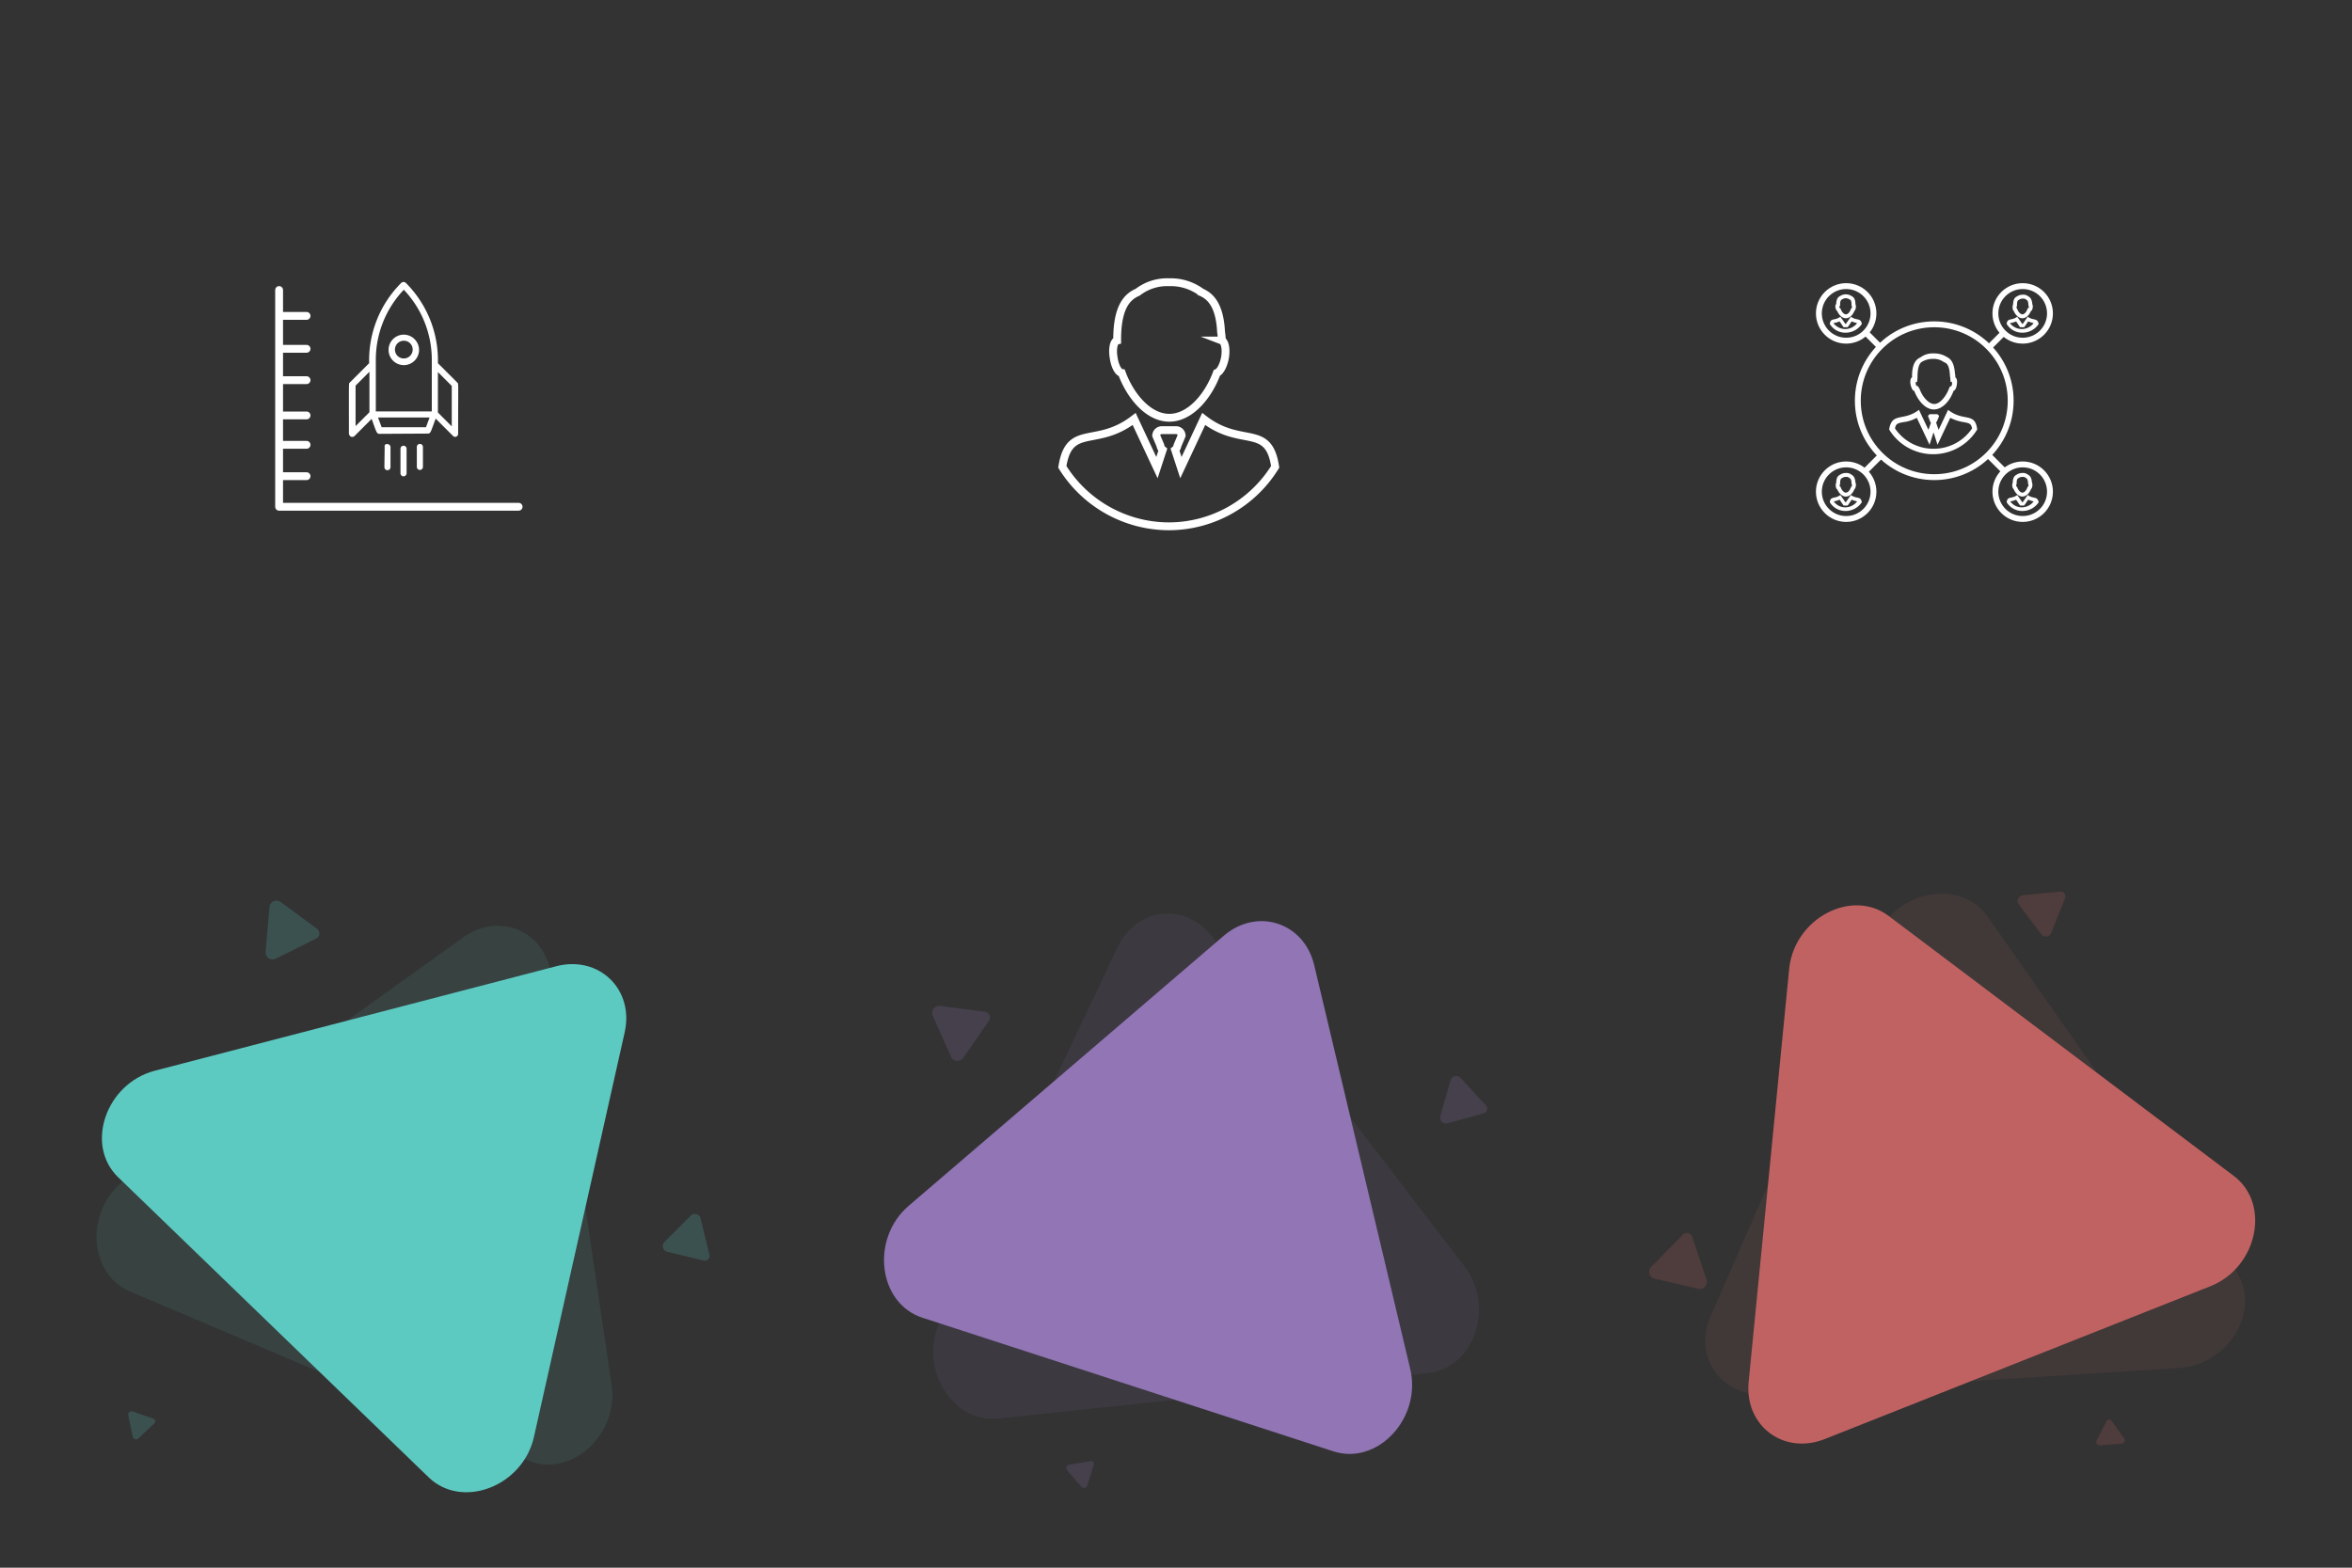 <svg id="icons_spite_200_site_features" xmlns="http://www.w3.org/2000/svg" width="600" height="400" viewBox="0 0 600 400">
  <rect x="0" y="0" width="600" height="400" fill="#333333" stroke="none"/>
  <g id="icons_spite_200_site_features-2" data-name="icons_spite_200_site_features">
    <g id="Icon01" transform="translate(0 -12)">
      <rect id="Rectangle_1" data-name="Rectangle 1" width="200" height="200" transform="translate(0 12)" fill="#eee" opacity="0"/>
      <g id="Starters_icon" transform="translate(-456 -1687)">
        <g id="Starters_icon-2" data-name="Starters_icon" transform="translate(-1 -9)">
          <rect id="icon_bg" width="70" height="70" transform="translate(524 1775)" fill="#fff" opacity="0"/>
          <path id="Path_10009" data-name="Path 10009" d="M38.2,32Zm6.7,2.5c0,.5.5-.2-9.1,9.4a.785.785,0,0,1-1.1,0,.845.845,0,0,1-.2-.6V37.1c-3.3,1.5-3.6,1.8-4.1,1.3l-8.8-8.7c-.5-.5-.2-.9,1.3-4.1H16.7a.86.86,0,0,1-.8-.8,1.421,1.421,0,0,1,.2-.6c9.6-9.6,9-9.1,9.4-9.1h7A27.907,27.907,0,0,1,52.8,6.4a.86.86,0,0,1,.8.8h0a27.907,27.907,0,0,1-8.7,20.3S44.9,34.5,44.9,34.5ZM23.7,24,31,16.7H26L18.7,24Zm9.9,11.8-9.3-9.3-1.1,2.4,8,8Zm9.7-6.7L36,36.4v5l7.3-7.3Zm1-3.2A25.936,25.936,0,0,0,52,8.1a25.936,25.936,0,0,0-17.8,7.7L25,25,35.1,35.1l2.4-2.4-.1.1-.2.2.2-.2Zm-6.5,6.5-.2.2Zm.4-.4-.3.3Zm5.7-10.3a3.889,3.889,0,1,1,0-5.5h0A3.924,3.924,0,0,1,43.9,21.7Zm-1.1-4.4a2.263,2.263,0,1,0,0,3.2A2.234,2.234,0,0,0,42.8,17.3ZM22.7,36.2l-4.4,4.4a.778.778,0,1,0,1.1,1.1l4.4-4.4a.778.778,0,1,0-1.1-1.1ZM26,38.8l-3.6,3.6a.778.778,0,1,0,1.1,1.1l3.6-3.6A.778.778,0,0,0,26,38.8ZM20.2,33l-3.7,3.6a.778.778,0,1,0,1.1,1.1l3.6-3.6a.785.785,0,0,0,0-1.1.566.566,0,0,0-1,0Z" transform="translate(517.515 1812.971) rotate(-45)" fill="#fff"/>
          <path id="Path_9588_1_" d="M0,0V55.3H61.1" transform="translate(528.2 1782)" fill="none" stroke="#fff" stroke-linecap="round" stroke-linejoin="round" stroke-miterlimit="10" stroke-width="2"/>
          <path id="Path_10010" data-name="Path 10010" d="M8,47.5H1.8a1,1,0,0,0,0,2H8a1,1,0,0,0,0-2Z" transform="translate(527.2 1781)" fill="#fff"/>
          <path id="Path_10011" data-name="Path 10011" d="M8,39.5H1.8a1,1,0,0,0,0,2H8a1,1,0,0,0,0-2Z" transform="translate(527.2 1781)" fill="#fff"/>
          <path id="Path_10012" data-name="Path 10012" d="M8,32H1.8a1,1,0,0,0,0,2H8a1,1,0,0,0,0-2Z" transform="translate(527.2 1781)" fill="#fff"/>
          <path id="Path_10013" data-name="Path 10013" d="M8,23H1.8a1,1,0,0,0,0,2H8a1,1,0,0,0,0-2Z" transform="translate(527.2 1781)" fill="#fff"/>
          <path id="Path_10014" data-name="Path 10014" d="M8,15H1.8a1,1,0,0,0,0,2H8a1,1,0,0,0,0-2Z" transform="translate(527.2 1781)" fill="#fff"/>
          <path id="Path_10015" data-name="Path 10015" d="M8,6.6H1.8a1,1,0,0,0,0,2H8a1,1,0,0,0,0-2Z" transform="translate(527.2 1781)" fill="#fff"/>
        </g>
      </g>
    </g>
    <g id="Icon02" transform="translate(200 -12)">
      <rect id="Rectangle_1-2" data-name="Rectangle 1" width="200" height="200" transform="translate(0 12)" fill="#eee" opacity="0"/>
      <g id="Trader_icon" transform="translate(-456 -1687)">
        <g id="Trader_icon-2" data-name="Trader_icon" transform="translate(-8.283 582)">
          <rect id="icon_bg-2" data-name="icon_bg" width="70" height="70" transform="translate(528.283 1184)" fill="#fff" opacity="0"/>
          <path id="Path_9797" data-name="Path 9797" d="M562.479,1249.286" transform="translate(0 2)" fill="none" stroke="#fff" stroke-miterlimit="10" stroke-width="2"/>
          <path id="Path_9798" data-name="Path 9798" d="M571.346,1221.9l-5.811,12.41-1.48-4.535a1.68,1.68,0,0,0,.594-1.081l1.081-2.56a1.433,1.433,0,0,0-1.48-1.382h-3.543a1.432,1.432,0,0,0-1.479,1.382l1.08,2.56a1.66,1.66,0,0,0,.594,1.081l-1.48,4.535-5.811-12.41c-9.655,7.485-16.556.983-18.328,12.215a32.076,32.076,0,0,0,27.2,15.175h0a31.931,31.931,0,0,0,27.1-15.175C587.893,1222.879,581,1229.381,571.346,1221.9Z" transform="translate(0 2)" fill="none" stroke="#fff" stroke-miterlimit="10" stroke-width="2"/>
          <path id="Path_9799" data-name="Path 9799" d="M550.458,1210.167c2.17,5.909,6.794,11.428,12.118,11.428s9.948-5.519,12.118-11.428c.789-.292,1.674-1.771,2.073-3.844.39-2.17,0-4.137-.788-4.438a16.438,16.438,0,0,0-.2-2.17c-.3-6.2-2.277-8.956-5.032-10.143a13.092,13.092,0,0,0-8.176-2.56,12.344,12.344,0,0,0-8.079,2.56c-3.056,1.284-5.12,4.331-5.217,11.622v.691c-.886.195-1.285,2.17-.886,4.438C548.686,1208.4,549.572,1210.07,550.458,1210.167Z" transform="translate(0 2)" fill="none" stroke="#fff" stroke-miterlimit="10" stroke-width="2"/>
        </g>
      </g>
    </g>
    <g id="Icon03" transform="translate(400 -12)">
      <rect id="Rectangle_1-3" data-name="Rectangle 1" width="200" height="200" transform="translate(0 12)" fill="#eee" opacity="0"/>
      <g id="Follow_icon" transform="translate(-456 -1687)">
        <g id="Trader_icon-3" data-name="Trader_icon" transform="translate(251.977 1381.21)">
          <rect id="icon_bg-3" data-name="icon_bg" width="70" height="70" transform="translate(263.023 384.79)" fill="#fff" opacity="0"/>
          <g id="Group_5029" data-name="Group 5029">
            <g id="Group_5027-2" data-name="Group 5027-2">
              <path id="Path_9811" data-name="Path 9811" d="M293,424.4l1.764,3.714,1.486,3.157,1.021-3.157,1.021,3.157,1.486-3.157,1.764-3.714a11.544,11.544,0,0,0,3.528,1.115c1.392.278,1.764.371,2.042,1.578a11.823,11.823,0,0,1-9.748,5.2h-.186a11.823,11.823,0,0,1-9.748-5.2c.278-1.207.649-1.3,2.042-1.578A9.449,9.449,0,0,0,293,424.4m7.985-2.042-2.414,5.106-.65-1.857a1.984,1.984,0,0,0,.278-.464l.465-1.114a.622.622,0,0,0-.65-.557h-1.486a.622.622,0,0,0-.65.557l.464,1.114a.511.511,0,0,0,.279.464l-.65,1.857-2.414-5.106c-3.992,3.064-6.87.464-7.613,5.013a13.14,13.14,0,0,0,11.234,6.314h0a13.14,13.14,0,0,0,11.234-6.314C307.852,422.821,304.974,425.514,300.982,422.357Z" fill="#fff"/>
            </g>
            <g id="Group_5028" data-name="Group 5028">
              <path id="Path_9812" data-name="Path 9812" d="M297.268,409.359a4.22,4.22,0,0,1,2.507.743l.185.092.186.093c.371.186,1.114.464,1.3,3.064v.186c0,.278.093.464.093.743l.093.928.371.093v.464c-.093.279-.093.464-.186.557l-.371.093-.279.65c-.742,1.857-2.228,3.806-3.713,3.806s-3.064-1.949-3.714-3.806l-.464-.743-.372-.093c-.093-.093-.093-.278-.185-.557V415.3l.371-.093.093-1.114v-.464c.093-3.064.928-3.436,1.3-3.621l.185-.093.186-.093a5.564,5.564,0,0,1,2.414-.464m0-1.393a5.131,5.131,0,0,0-3.342,1.021c-1.3.558-2.136,1.857-2.136,4.828v.279c-.371.093-.557.928-.371,1.857.185.835.557,1.578.928,1.578.929,2.414,2.786,4.735,5.014,4.735s4.178-2.321,5.013-4.735c.372-.093.743-.743.836-1.578.186-.929,0-1.671-.372-1.857a3.5,3.5,0,0,0-.092-.929c-.186-2.6-.929-3.713-2.043-4.27A6.04,6.04,0,0,0,297.268,407.966Z" fill="#fff"/>
            </g>
            <circle id="Ellipse_208" data-name="Ellipse 208" cx="19.497" cy="19.497" r="19.497" transform="translate(277.957 400.539)" fill="none" stroke="#fff" stroke-miterlimit="10" stroke-width="1.5"/>
          </g>
          <g id="Group_5031" data-name="Group 5031">
            <g id="Group_5030" data-name="Group 5030">
              <path id="Path_9813" data-name="Path 9813" d="M273.314,399.8l.743,1.114.279.372h1.021l.278-.372.743-1.114c.464.186.836.279,1.114.371a.936.936,0,0,1,.279.093h0a3.879,3.879,0,0,1-2.971,1.486h0a3.923,3.923,0,0,1-3.064-1.486c.093,0,.186-.093.371-.093a8.584,8.584,0,0,0,1.207-.371m2.879-1.207-1.3,1.857H274.8l-1.3-1.857c-1.393,1.114-2.507.186-2.692,1.857a4.64,4.64,0,0,0,4.085,2.228h0a4.971,4.971,0,0,0,4.085-2.228C278.7,398.775,277.678,399.7,276.193,398.589Z" fill="#fff"/>
            </g>
            <path id="Path_9814" data-name="Path 9814" d="M273.129,396.825c.278.836,1.021,1.671,1.764,1.671.835,0,1.485-.835,1.764-1.671.093,0,.278-.278.278-.557.093-.371,0-.65-.093-.65v-.278c0-.929-.278-1.393-.742-1.579a2.148,2.148,0,0,0-2.414,0c-.464.186-.743.65-.743,1.764v.093c-.186,0-.278.279-.186.65C272.85,396.547,272.943,396.825,273.129,396.825Z" fill="none" stroke="#fff" stroke-linejoin="round" stroke-width="1"/>
            <circle id="Ellipse_209" data-name="Ellipse 209" cx="6.963" cy="6.963" r="6.963" transform="translate(268.022 390.79)" fill="none" stroke="#fff" stroke-miterlimit="10" stroke-width="1.5"/>
          </g>
          <g id="Group_5033" data-name="Group 5033">
            <g id="Group_5032" data-name="Group 5032">
              <path id="Path_9815" data-name="Path 9815" d="M318.343,399.8l.743,1.114.278.372h1.022l.278-.372.743-1.114c.464.186.836.279,1.114.371a.955.955,0,0,1,.279.093h0a3.88,3.88,0,0,1-2.971,1.486h0a3.92,3.92,0,0,1-3.064-1.486c.093,0,.186-.093.371-.093a5.975,5.975,0,0,0,1.207-.371m2.971-1.207-1.3,1.857h-.092l-1.3-1.857c-1.393,1.114-2.507.186-2.693,1.857a4.642,4.642,0,0,0,4.085,2.228h0a4.968,4.968,0,0,0,4.085-2.228C323.728,398.775,322.707,399.7,321.314,398.589Z" fill="#fff"/>
            </g>
            <path id="Path_9816" data-name="Path 9816" d="M318.158,396.825c.278.836,1.021,1.671,1.764,1.671.835,0,1.485-.835,1.764-1.671.185,0,.371-.278.371-.557.093-.371,0-.65-.093-.65v-.278c-.093-.929-.371-1.3-.743-1.486a1.577,1.577,0,0,0-1.207-.371,2.066,2.066,0,0,0-1.207.371c-.464.186-.742.65-.742,1.764v.093c-.093,0-.186.278-.093.65A.384.384,0,0,0,318.158,396.825Z" fill="none" stroke="#fff" stroke-linejoin="round" stroke-width="1"/>
            <circle id="Ellipse_210" data-name="Ellipse 210" cx="6.963" cy="6.963" r="6.963" transform="translate(313.051 390.79)" fill="none" stroke="#fff" stroke-miterlimit="10" stroke-width="1.5"/>
          </g>
          <g id="Group_5035" data-name="Group 5035">
            <g id="Group_5034" data-name="Group 5034">
              <path id="Path_9817" data-name="Path 9817" d="M273.314,445.289l.743,1.114.279.372h1.021l.278-.372.743-1.114c.464.186.836.279,1.114.371a.966.966,0,0,1,.279.093h0a3.879,3.879,0,0,1-2.971,1.486h0a3.608,3.608,0,0,1-2.971-1.486c.093,0,.186-.093.371-.093.279-.092.65-.185,1.114-.371m2.879-1.207-1.3,1.857H274.8l-1.3-1.857c-1.393,1.114-2.507.186-2.692,1.857a4.64,4.64,0,0,0,4.085,2.228h0a4.971,4.971,0,0,0,4.085-2.228C278.7,444.268,277.678,445.2,276.193,444.082Z" fill="#fff"/>
            </g>
            <path id="Path_9818" data-name="Path 9818" d="M273.129,442.318c.278.836,1.021,1.671,1.764,1.671.835,0,1.485-.835,1.764-1.671.093,0,.278-.278.278-.557.093-.371,0-.65-.093-.65v-.278c-.092-.929-.371-1.3-.742-1.486a1.578,1.578,0,0,0-1.207-.371,2.067,2.067,0,0,0-1.207.371c-.464.186-.743.65-.743,1.764v.093c-.093,0-.186.278-.093.65C272.85,442.04,272.943,442.318,273.129,442.318Z" fill="none" stroke="#fff" stroke-linejoin="round" stroke-width="1"/>
            <circle id="Ellipse_211" data-name="Ellipse 211" cx="6.963" cy="6.963" r="6.963" transform="translate(268.022 436.283)" fill="none" stroke="#fff" stroke-miterlimit="10" stroke-width="1.5"/>
          </g>
          <g id="Group_5037" data-name="Group 5037">
            <g id="Group_5036" data-name="Group 5036">
              <path id="Path_9819" data-name="Path 9819" d="M318.343,445.289l.743,1.114.278.372h1.022l.278-.372.743-1.114c.464.186.836.279,1.114.371a.986.986,0,0,1,.279.093h0a3.88,3.88,0,0,1-2.971,1.486h0a3.608,3.608,0,0,1-2.971-1.486c.093,0,.185-.093.371-.093a7.658,7.658,0,0,0,1.114-.371m2.971-1.207-1.3,1.857h-.092l-1.3-1.857c-1.393,1.114-2.507.186-2.693,1.857a4.642,4.642,0,0,0,4.085,2.228h0a4.968,4.968,0,0,0,4.085-2.228C323.728,444.268,322.707,445.2,321.314,444.082Z" fill="#fff"/>
            </g>
            <path id="Path_9820" data-name="Path 9820" d="M318.158,442.318c.278.836,1.021,1.671,1.764,1.671.835,0,1.485-.835,1.764-1.671.092,0,.278-.278.278-.557.093-.371,0-.65-.093-.65v-.278c-.093-.929-.371-1.3-.742-1.486a1.579,1.579,0,0,0-1.207-.371,2.062,2.062,0,0,0-1.207.371c-.465.186-.743.65-.743,1.764v.093c-.093,0-.186.278-.093.65C317.879,442.04,318.065,442.318,318.158,442.318Z" fill="none" stroke="#fff" stroke-linejoin="round" stroke-width="1"/>
            <circle id="Ellipse_212" data-name="Ellipse 212" cx="6.963" cy="6.963" r="6.963" transform="translate(313.051 436.283)" fill="none" stroke="#fff" stroke-miterlimit="10" stroke-width="1.5"/>
          </g>
          <line id="Line_58" data-name="Line 58" x1="3.899" y1="3.899" transform="translate(279.813 402.488)" fill="none" stroke="#fff" stroke-miterlimit="10" stroke-width="1.5"/>
          <line id="Line_59" data-name="Line 59" x1="4.178" y1="4.178" transform="translate(311.101 433.777)" fill="none" stroke="#fff" stroke-miterlimit="10" stroke-width="1.5"/>
          <path id="Path_9821" data-name="Path 9821" d="M273.871,397.2" fill="#fff"/>
          <line id="Line_60" data-name="Line 60" y1="3.714" x2="3.714" transform="translate(311.38 402.767)" fill="none" stroke="#fff" stroke-miterlimit="10" stroke-width="1.5"/>
          <line id="Line_61" data-name="Line 61" y1="4.456" x2="4.456" transform="translate(279.535 433.869)" fill="none" stroke="#fff" stroke-miterlimit="10" stroke-width="1.5"/>
        </g>
      </g>
    </g>
  </g>
  <g id="icons_spite_200_site_features-3" data-name="icons_spite_200_site_features" transform="translate(0 200)">
    <g id="Icon01-2" data-name="Icon01" transform="translate(0 -12)">
      <rect id="Rectangle_1-4" data-name="Rectangle 1" width="200" height="200" transform="translate(0 12)" fill="#eee" opacity="0"/>
      <g id="Starters_icon-3" data-name="Starters_icon" transform="translate(-456 -1687)">
        <g id="icon_bg-4" data-name="icon_bg" transform="translate(0 -10)">
          <g id="Starters_triangle" transform="translate(0 4)">
            <path id="triangle" d="M630.06,1167.119l-23.142,103.214c-2.828,12.615-18.32,18.558-26.857,10.307l-79.212-76.568c-8.536-8.252-3.121-23.936,9.391-27.191l102.352-26.646C623.5,1147.394,632.544,1156.136,630.06,1167.119Z" transform="translate(-14.709 601.306)" fill="#5dcac2"/>
            <path id="triangle-2" data-name="triangle" d="M528.9,557.988l55.073-90.295c5.869-9.624,18.447-9.624,24.294,0l55.095,90.295c6.734,11.036-.274,26.077-12.147,26.077H541.046C529.173,584.065,522.166,569.024,528.9,557.988Z" transform="matrix(0.921, 0.391, -0.391, 0.921, 219.241, 1085.067)" fill="#5ec9c2" opacity="0.1"/>
            <path id="triangle-3" data-name="triangle" d="M526.412,465.546l2.863-4.694a.719.719,0,0,1,1.263,0l2.864,4.694a.875.875,0,0,1-.632,1.356h-5.728A.875.875,0,0,1,526.412,465.546Z" transform="matrix(0.208, 0.978, -0.978, 0.208, 835.702, 1253.479)" fill="#5ec9c2" opacity="0.2"/>
            <path id="triangle-4" data-name="triangle" d="M526.509,469.159l4.9-8.04a1.231,1.231,0,0,1,2.163,0l4.906,8.04a1.5,1.5,0,0,1-1.082,2.322h-9.81A1.5,1.5,0,0,1,526.509,469.159Z" transform="translate(1338.784 1775.388) rotate(135)" fill="#5ec9c2" opacity="0.2"/>
            <path id="triangle-5" data-name="triangle" d="M526.557,470.94l5.91-9.689a1.484,1.484,0,0,1,2.607,0l5.912,9.689a1.806,1.806,0,0,1-1.3,2.8H527.86A1.806,1.806,0,0,1,526.557,470.94Z" transform="translate(1042.711 1251.693) rotate(95)" fill="#5ec9c2" opacity="0.2"/>
          </g>
        </g>
      </g>
    </g>
    <g id="Icon02-2" data-name="Icon02" transform="translate(200 -12)">
      <rect id="Rectangle_1-5" data-name="Rectangle 1" width="200" height="200" transform="translate(0 12)" fill="#eee" opacity="0"/>
      <g id="Trader_icon-4" data-name="Trader_icon" transform="translate(-456 -1687)">
        <g id="icon_bg-5" data-name="icon_bg" transform="translate(0 -10)">
          <g id="Starters_triangle-2" data-name="Starters_triangle" transform="translate(3 7)">
            <path id="triangle-6" data-name="triangle" d="M528.9,557.988l55.073-90.295c5.869-9.624,18.447-9.624,24.294,0l55.095,90.295c6.734,11.036-.274,26.077-12.147,26.077H541.046C529.173,584.065,522.166,569.024,528.9,557.988Z" transform="matrix(0.995, -0.105, 0.105, 0.995, -92.041, 1339.588)" fill="#9175b5" opacity="0.1"/>
            <path id="triangle-7" data-name="triangle" d="M665.981,1295.2l-102.127-41.319c-11.005-4.454-11.86-21.024-1.478-28.729l84.917-63.048c9.05-6.72,20.71-2,22.521,9.111l17.208,104.367C689.125,1288.341,676.988,1299.655,665.981,1295.2Z" transform="matrix(0.998, -0.07, 0.07, 0.998, -162.19, 626.317)" fill="#9175b5"/>
            <path id="triangle-8" data-name="triangle" d="M526.412,465.546l2.863-4.694a.719.719,0,0,1,1.263,0l2.864,4.694a.875.875,0,0,1-.632,1.356h-5.728A.875.875,0,0,1,526.412,465.546Z" transform="translate(531.776 1173.019) rotate(49)" fill="#9175b6" opacity="0.2"/>
            <path id="triangle-9" data-name="triangle" d="M526.509,469.159l4.9-8.04a1.231,1.231,0,0,1,2.163,0l4.906,8.04a1.5,1.5,0,0,1-1.082,2.322h-9.81A1.5,1.5,0,0,1,526.509,469.159Z" transform="matrix(-0.276, 0.961, -0.961, -0.276, 1221.808, 1400.592)" fill="#9175b6" opacity="0.2"/>
            <path id="triangle-10" data-name="triangle" d="M526.557,470.94l5.91-9.689a1.484,1.484,0,0,1,2.607,0l5.912,9.689a1.806,1.806,0,0,1-1.3,2.8H527.86A1.806,1.806,0,0,1,526.557,470.94Z" transform="translate(708.965 1086.098) rotate(66)" fill="#9175b6" opacity="0.2"/>
          </g>
        </g>
      </g>
    </g>
    <g id="Icon03-2" data-name="Icon03" transform="translate(400 -12)">
      <rect id="Rectangle_1-6" data-name="Rectangle 1" width="200" height="200" transform="translate(0 12)" fill="#eee" opacity="0"/>
      <g id="Follow_icon-2" data-name="Follow_icon" transform="translate(-456 -1687)">
        <g id="icon_bg-6" data-name="icon_bg" transform="translate(0 -10)">
          <g id="Follow_triangle" transform="translate(-16 6)">
            <path id="triangle-11" data-name="triangle" d="M526.412,465.546l2.863-4.694a.719.719,0,0,1,1.263,0l2.864,4.694a.875.875,0,0,1-.632,1.356h-5.728A.875.875,0,0,1,526.412,465.546Z" transform="matrix(0.998, -0.07, 0.07, 0.998, 48.925, 1442.701)" fill="#c16262" opacity="0.2"/>
            <path id="triangle-12" data-name="triangle" d="M526.509,469.159l4.9-8.04a1.231,1.231,0,0,1,2.163,0l4.906,8.04a1.5,1.5,0,0,1-1.082,2.322h-9.81A1.5,1.5,0,0,1,526.509,469.159Z" transform="translate(645.944 1028.573) rotate(53)" fill="#c16262" opacity="0.2"/>
            <path id="triangle-13" data-name="triangle" d="M526.557,470.94l5.91-9.689a1.484,1.484,0,0,1,2.607,0l5.912,9.689a1.806,1.806,0,0,1-1.3,2.8H527.86A1.806,1.806,0,0,1,526.557,470.94Z" transform="translate(86.14 1248.881) rotate(13)" fill="#c16262" opacity="0.2"/>
            <path id="triangle-14" data-name="triangle" d="M689.839,1277.6l-98.361,38.991c-10.483,4.157-20.533-3.415-19.411-14.625L582.4,1196.65c1.264-12.871,15.918-20.67,25.4-13.523l88.025,66.322C705.319,1256.6,701.863,1272.833,689.839,1277.6Z" transform="translate(-53.98 553.59)" fill="#c16262"/>
            <path id="triangle-15" data-name="triangle" d="M689.56,1307.125l-105.595,6.688c-11.255.714-18.473-9.593-13.942-19.908l42.372-96.968c5.179-11.85,21.526-14.739,28.335-5.012l63.223,90.277C710.772,1291.937,702.469,1306.307,689.56,1307.125Z" transform="translate(-61.65 544.929)" fill="#c16262" opacity="0.103"/>
          </g>
        </g>
      </g>
    </g>
  </g>
</svg>
